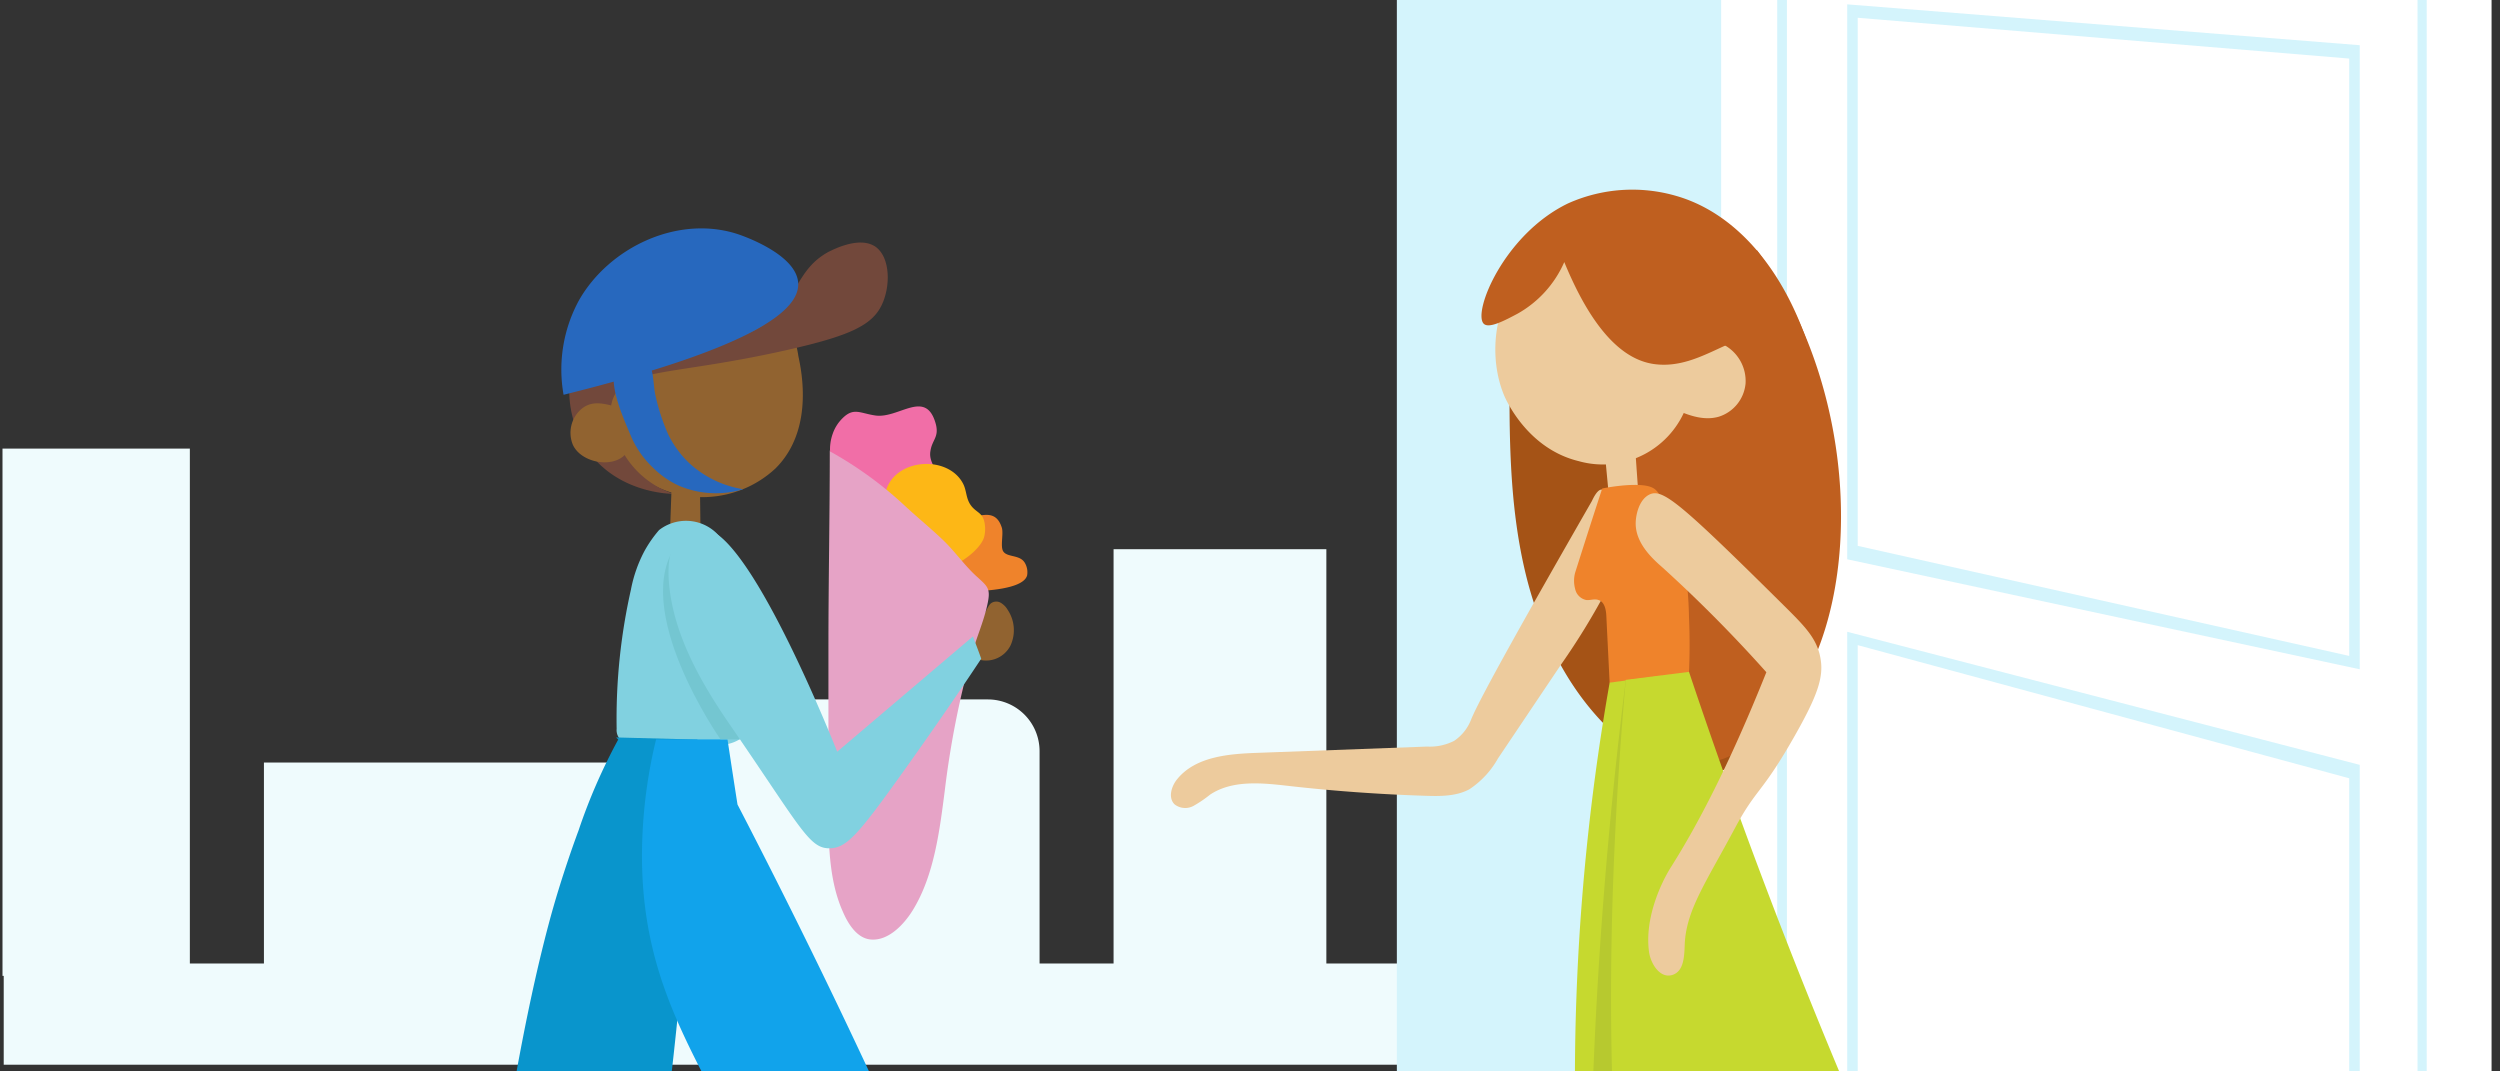 <svg id="Layer_1" data-name="Layer 1" xmlns="http://www.w3.org/2000/svg" viewBox="0 0 350 150"><rect x="0" y="0" width="350" height="150" fill="#333333" stroke="none"/><defs><clipPath id="clip-path"><path fill="none" d="M349.11 150H4.9L5.11 0h344.2l-.2 150z"/></clipPath><style>.cls-2{fill:#effbfd}.cls-3{fill:#d4f4fc}.cls-5{fill:#fff}.cls-6{fill:#ef832b}.cls-9{fill:#916330}.cls-11{fill:#2768be}.cls-12{fill:#81d1e0}.cls-18{fill:#edcb9d}.cls-19{fill:#bf5f1f}.cls-20{fill:#c6d92f}</style></defs><path class="cls-2" d="M178.46 136.62h7.23V76.89H155.9v59.73h22.56z"/><path class="cls-3" d="M220.21 136.62h7.24v-31.74a7.24 7.24 0 00-7.24-7.23h-15.33a7.23 7.23 0 00-7.23 7.23v31.74h22.56z"/><path class="cls-2" d="M138.3 136.62h7.24v-31.47a7.24 7.24 0 00-7.24-7.23H96.42v38.7h41.88zm-59.47 0h7.23v-29.87H36.95v29.87h41.88zm-59.48 0h7.23V62.8H.35v73.82h19z"/><path class="cls-2" d="M.52 134.89h235.25v14.17H.52z"/><g clip-path="url(#clip-path)"><path class="cls-3" d="M195.56-4.05h149.18v340.23H195.56z"/><path class="cls-5" d="M240.96 272.22l107.86 45.83V-22.03l-107.86-5.71v299.96z"/><path class="cls-3" d="M339.74 307.99l-90.93-43.67V-17.42l90.93 6.52v318.89z"/><path class="cls-5" d="M250.17 262.3l88.28 43.67V-9.26l-88.28-6.52V262.3z"/><path class="cls-3" d="M330.36 93.7l-71.75-15.4V.61l71.75 5.72V93.7z"/><path class="cls-5" d="M260.08 76.42l68.81 15.41V8.2l-68.81-5.71v73.93z"/><path class="cls-3" d="M330.36 194.46l-71.75-30.75V88.45l71.75 18.63v87.38z"/><path class="cls-5" d="M260.08 161.83l68.81 30.76v-83.63l-68.81-18.64v71.51z"/><path class="cls-6" d="M143.5 78.84c-.68-1.24-2.51-.76-3.06-1.67-.41-.68.07-2.45-.18-3.28-1-3.2-3.73-1.17-6.12-1.2-1.37 0-1.33-.25-2-.1-2.47.58-4.34 4.59-3.26 6.3.62 1 1.88.62 3.53 2.14a7.16 7.16 0 011.39 1.77c.77 0 9.37.22 10-2.26a2.59 2.59 0 00-.3-1.7z"/><path d="M131.26 66.71c-.29-1.27-1.24-2.19-1-3.56.23-1.61 1.28-1.95.72-3.9-1.39-4.84-5.15-.62-8.42-1.08-2.26-.32-3.13-1.27-4.86.65a5.56 5.56 0 00-1.11 1.88 6.55 6.55 0 00-.37 2.72 7.14 7.14 0 001.2 4.55c1.87 2.62 5.75 3.68 9.63 2.47.07.04 5.28.97 4.21-3.73z" fill="#f16ea7"/><path d="M137.84 73.2c-.27-1.46-1.13-1.41-1.88-2.4s-.61-2.09-1.12-3.07c-2.05-4-9.3-3.65-10.77.85a14.64 14.64 0 001.82 5.19 12.1 12.1 0 007.19 5.62c2.78-1.3 4.45-3.13 4.72-4.29a4.65 4.65 0 00.04-1.9z" fill="#fdb716"/><path class="cls-9" d="M111.77 49.85a12.88 12.88 0 00-3.33-7c-4-3.92-9.63-3.35-10.81-3.23-.6.06-7.72.89-11.53 7.17-3.4 5.59-3.3 14.08 2.49 19.2a15 15 0 0020-.43c5.35-5.34 3.64-13.56 3.18-15.71z"/><path d="M116.05 35.23c-4.63 2.48-4.33 6.74-8.78 10a14.62 14.62 0 01-7.2 2.62l-20 3.51a14.9 14.9 0 002 11.39c4.19 6.28 11.64 6.39 12.25 6.39a12.74 12.74 0 01-7.15-5.91c-.57-1.06-2.56-4.78-1.24-7.68 1.84-4 8.52-3 24.17-6.53 8.89-2 12-3.48 13.36-6.36 1.24-2.62 1.19-6.66-.91-8.13-2.26-1.53-6 .47-6.5.7z" fill="#72483b"/><path class="cls-11" d="M111.75 39.75c-.07-4.2-8.16-6.88-8.55-7-8.35-2.68-17.9 1.89-22.12 9.25a20.25 20.25 0 00-2.18 13.27c27.5-6.83 32.92-12.04 32.85-15.52z"/><path class="cls-9" d="M98 68.69a2.75 2.75 0 00-.19-1.21 1.91 1.91 0 00-1.64-.93 5.57 5.57 0 00-1.93.38l-.19.52-.24 6.71 4.26.08z"/><path class="cls-12" d="M102.85 80.4c-.48-2.14-1.1-4.38-2.68-5.89a6.14 6.14 0 00-7.9-.3 17 17 0 00-2.08 3 19.2 19.2 0 00-1.86 5.34 82.28 82.28 0 00-2 19.48 1.91 1.91 0 00.37 1.33 1.94 1.94 0 001.32.39l12 .46a5.2 5.2 0 003.55-.72c1.16-.93 1.29-2.61 1.3-4.09a86.89 86.89 0 00-2.02-19z"/><path class="cls-9" d="M135.71 89.77l2.6-4.74a2 2 0 01.4-.55 1.26 1.26 0 011.36-.11 2.72 2.72 0 011 1 5.12 5.12 0 01.4 5 3.84 3.84 0 01-4.33 2"/><path d="M116.17 63c0 9.21-.19 18.39-.19 27.62v22.26c0 4.79 0 10.22 2 14.71.74 1.75 2 3.77 3.92 3.94 2.51.23 4.71-2.18 5.9-4.12 3-4.87 3.76-11.24 4.47-16.73A128.51 128.51 0 01136 91.74c.66-2.33 1.67-4.6 2.2-6.95s.19-2.59-1.46-4.08-3-3.44-4.61-5-3.55-3.14-5.3-4.76a53.33 53.33 0 00-10.62-7.75" fill="#e6a3c6"/><path class="cls-11" d="M96.31 64.66a14.16 14.16 0 01-2.75-3.82 28.36 28.36 0 01-1.76-5.32c-.31-1.27-.25-2.67-.63-3.91l-5.25.72c-.23 2.74 1.36 6.21 2.42 8.74a13.27 13.27 0 003.06 4.39A12.57 12.57 0 0095.05 68a13.23 13.23 0 009 .49 14.46 14.46 0 01-7.74-3.83z"/><path class="cls-9" d="M86.17 56.91c-1.76-.44-3.34-.87-4.81.38a4.4 4.4 0 00-1.15 5c1.39 3 7.46 3.59 8.1-.3z"/><path d="M86.25 103.24l.3.3A79.34 79.34 0 0081 116.26s-2.41 6.37-4.23 13.28c-10.59 40-14.43 111.08-14.43 111.08-.45 8.35-2.56 30.54-3.05 45.16l6.06.52c6.31-19.61 13.77-51.38 18.75-74.88a651.88 651.88 0 0013.54-107.88z" fill="#0995cc"/><path d="M103.25 112.63c-.47-3-.94-6.07-1.4-9.11h-10a69.62 69.62 0 00-1.92 13.73c-1.08 27.39 15.11 36.23 19.82 62.57 2.16 12.11-1.31 10.28-3.8 50.41-1.1 17.71-4.27 46.13-4.3 55.71l6.13.35c4.1-10.24 12.47-38.93 17.52-57.21 7.86-28.46 10.5-35.79 9.26-45.56-.62-4.93-1.84-9.58-11.5-30.52-5.78-12.51-12.36-26-19.81-40.37z" fill="#11a3eb"/><path d="M94.9 75.79l8.69 27.72h-2.72s-12.94-18.45-6-27.45" fill="#74c6d1"/><path class="cls-12" d="M136.21 89.1l-19 16.14C114.94 99.57 104.32 74 98.42 74a5.23 5.23 0 00-3.08.94c-.66.54-2.16 2.12-1.64 7.14.77 7.45 5 14.36 8.83 19.88 9.73 14.17 10.81 16.9 13.71 16.8 2.28-.09 3.87-1.87 9.78-10.12 4.61-6.45 8.43-12 11.35-16.42-.37-1.06-.77-2.09-1.16-3.12z"/><path d="M211.36 50.08c-.08 10-.15 20.07 2.12 29.78s7.12 19.14 15.17 25.06a17.09 17.09 0 008 3.48 8.9 8.9 0 007.9-2.92c1.55-1.94 2-4.52 2.27-7 1-8.11 1.48-16.4-.16-24.41s-5.59-15.77-12.1-20.71-15.78-6.59-23.09-2.94" fill="#a55316"/><path class="cls-18" d="M226.93 75.39c-.07-.89-.44-.93-1.23-3.34s-.93-3.45-1.47-3.51c-.27 0-.71.2-1.37 1.61-9.31 16.22-15.67 27.56-16.9 30.57a6.31 6.31 0 01-2.38 3 7.55 7.55 0 01-3.8.8l-23.78.88c-4 .14-8.59.52-11.16 3.64-.84 1-1.34 2.63-.41 3.56a2.42 2.42 0 002.65.23 17.05 17.05 0 002.33-1.58c3.13-2.08 7.23-1.65 11-1.22q9.54 1.08 19.15 1.38c2.1.07 4.31.08 6.15-.91a12.45 12.45 0 004-4.31L218.57 93a97.93 97.93 0 006.56-10.77 13.57 13.57 0 001.8-6.84z"/><path class="cls-19" d="M246 35.06a20.41 20.41 0 00-11.62 4c-6.72 5.19-9.45 14.85-7 24.58l.71-3.64a91 91 0 003.65 35c1.42 4.61 2.1 10.27 5.74 11.45 3.79 1.23 8.25-2.9 9.59-4.14 12.72-11.79 13.77-37.84 4.75-57.39a60.09 60.09 0 00-5.82-9.86z"/><path class="cls-18" d="M228.86 61.91h-4.29v.42l.64 6.75 4.14-.24z"/><path class="cls-18" d="M235.47 42.59c-.29-.55-4-6.89-11.49-7.86a12.89 12.89 0 00-8.1 1.28c-6 3.41-8.09 12.48-5.34 19.26.18.45 3.18 7.52 10.48 9.29a12.49 12.49 0 0015.18-7.91 17.35 17.35 0 00-.73-14.06z"/><path class="cls-18" d="M234 57.06c2.08 1 4.44 1.93 6.66 1.27a5.39 5.39 0 003.72-4.65 5.75 5.75 0 00-2.83-5.29 6.18 6.18 0 00-6 0 6.7 6.7 0 00-3.26 5.15 4.37 4.37 0 00.41 2.47 2.56 2.56 0 002 1.37"/><path class="cls-19" d="M255.75 62c-1.18-17.35-9.45-31.14-20.94-34.53a22 22 0 00-15.27 1c-9 4.33-13.41 15.3-11.81 16.86.74.72 3-.5 4.72-1.41a15.3 15.3 0 006.55-7.23c4.47 10.88 9.05 13.76 12.51 14.27 6.92 1 11.9-5.69 17.32-3.62 2.95 1.12 5.77 4.78 6.92 14.66z"/><path class="cls-6" d="M232.25 69.14a2.68 2.68 0 00-.43-.53c-.4-.38-1.24-.92-4.51-.65a28 28 0 00-3 .43c-1.82 5.55-3.15 9.77-3.79 11.78a4.34 4.34 0 000 2.28 2 2 0 001.54 1.55c.57.07 1.17-.21 1.72 0 .87.26 1.07 1.37 1.11 2.28.15 3.12.31 6.25.46 9.37l11.11-1.51c.08-1.86.14-4.5 0-7.68a54.09 54.09 0 00-.79-8.41 29.16 29.16 0 00-3.42-8.91z"/><path class="cls-20" d="M243.38 133.63a211.24 211.24 0 00-11.33-38.95l-6.7.89a320.24 320.24 0 00-3.69 82.93c.77 8.92 1.89 17.42 3.26 25.47A43.31 43.31 0 00241 189.83c9.9-14.83 6.79-32.78 2.38-56.2z"/><path d="M224.92 204l-2.25-15.55c-.2-10.63-.16-21.68.21-33.13a645.03 645.03 0 014.73-60.11q11.65 43.45 23.29 86.92a105.07 105.07 0 01-17.9 16.5c-2.74 2.01-5.46 3.78-8.08 5.37z" fill="#b7c92f"/><path class="cls-20" d="M227.61 95.18c-1.5 17.06-3.11 43.8-1.17 70.41a55.49 55.49 0 006.75 23.86 42.62 42.62 0 0022.59 18.81 52.36 52.36 0 0029.58 1.47 815.93 815.93 0 01-48.9-115.67"/><path class="cls-18" d="M230.91 69.24c-1.42.7-1.88 2.77-1.91 3.89-.1 3 2.56 5.27 3.81 6.37a196.28 196.28 0 0114.48 14.61c-5.23 13.07-9.69 21.48-13.32 27.23-1.43 2.25-3.74 7.2-3.11 11.9.24 1.72 1.54 3.74 3.21 3.27s1.73-2.58 1.79-4.22c.17-4.81 2.91-8.63 7.07-16.42 3-5.58 3.67-4.67 8.24-12.69 3.38-5.93 4.15-8.43 3.7-11-.48-2.76-2.12-4.43-5.11-7.39-14.63-14.5-17.01-16.45-18.85-15.55z"/></g></svg>